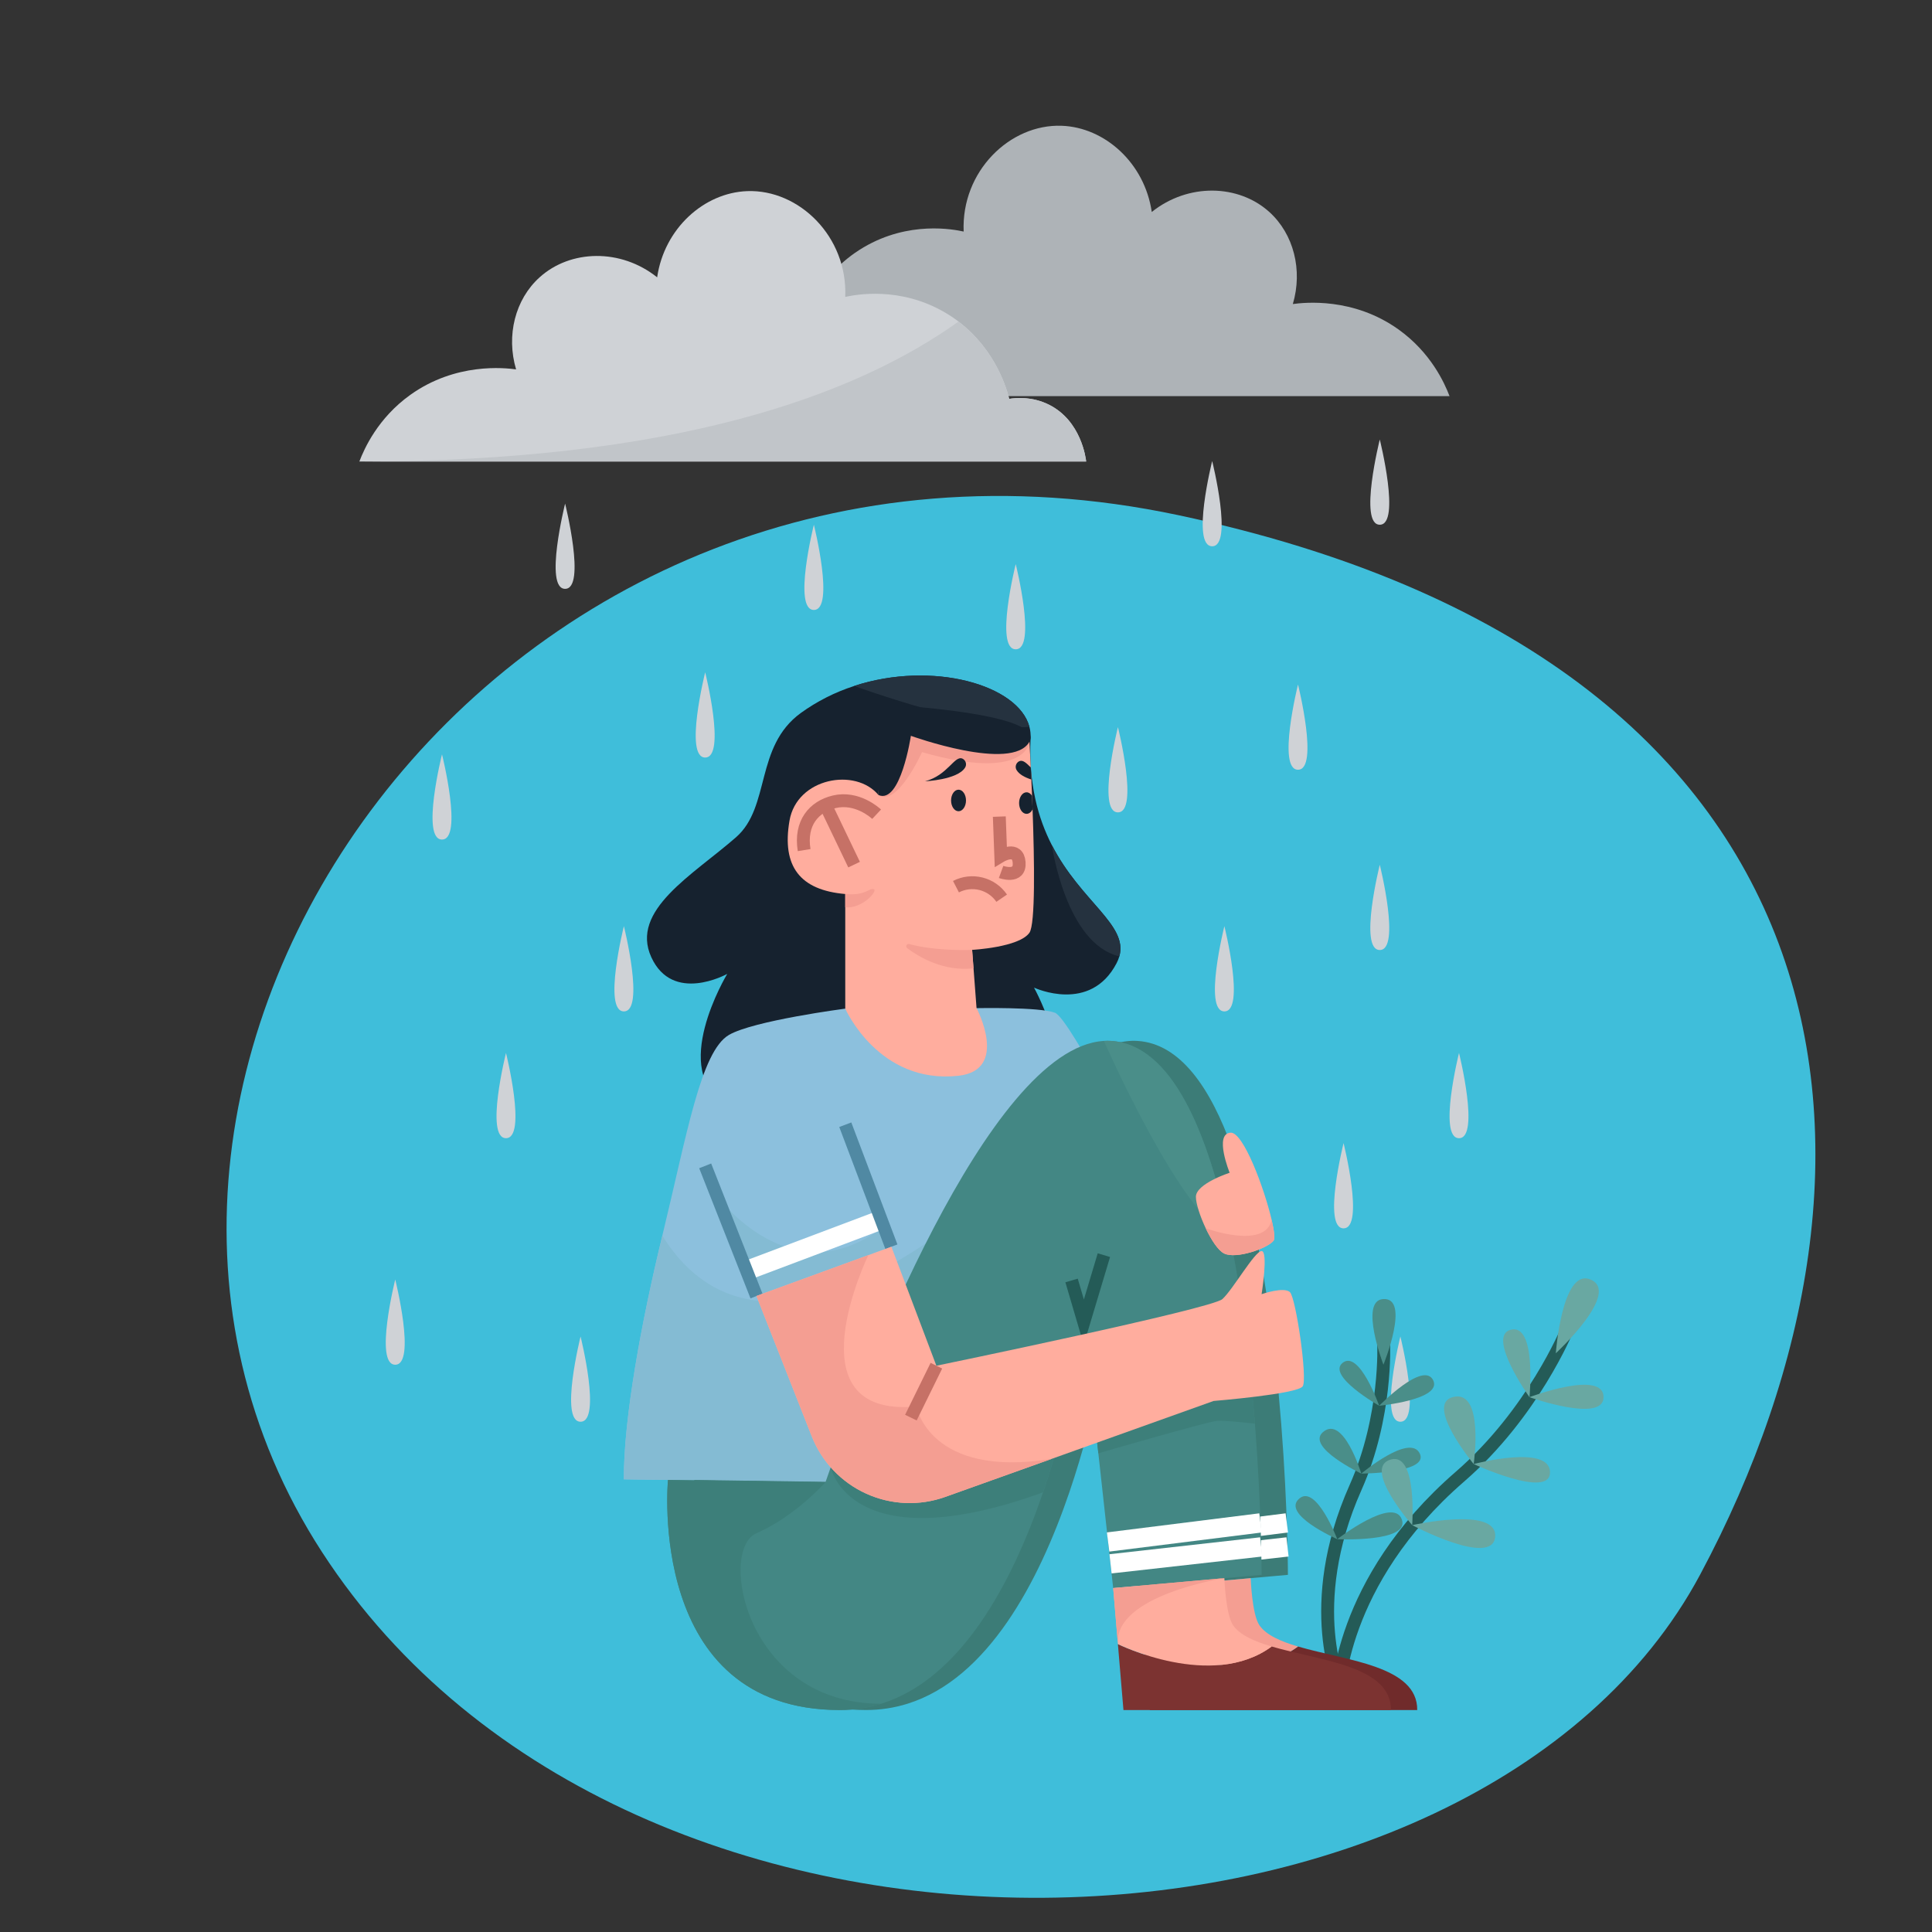 <svg width="300" height="300" viewBox="0 0 300 300" fill="none" xmlns="http://www.w3.org/2000/svg">
<rect x="0" y="0" width="300" height="300" fill="#333333" stroke="none"/>
<g clip-path="url(#clip0_2_655)">
<path d="M264 244.5C229.5 309 98 315 50 241C2 167 77 57.5 183 80C289 102.5 298.5 180 264 244.5Z" fill="#3FBEDA"/>
<path d="M87.75 78.2C87.75 78.2 84.441 91.435 87.75 91.435C91.059 91.435 87.75 78.2 87.75 78.2Z" fill="#CFD2D6"/>
<path d="M126.377 81.479C126.377 81.479 123.068 94.712 126.377 94.712C129.686 94.712 126.377 81.479 126.377 81.479Z" fill="#CFD2D6"/>
<path d="M188.226 71.59C188.226 71.59 184.917 84.823 188.226 84.823C191.535 84.823 188.226 71.59 188.226 71.59Z" fill="#CFD2D6"/>
<path d="M157.721 87.589C157.721 87.589 154.412 100.822 157.721 100.822C161.03 100.822 157.721 87.589 157.721 87.589Z" fill="#CFD2D6"/>
<path d="M201.554 106.291C201.554 106.291 198.254 119.524 201.554 119.524C204.854 119.524 201.554 106.291 201.554 106.291Z" fill="#CFD2D6"/>
<path d="M214.251 68.245C214.251 68.245 210.942 81.479 214.251 81.479C217.56 81.479 214.251 68.245 214.251 68.245Z" fill="#CFD2D6"/>
<path d="M214.251 134.282C214.251 134.282 210.942 147.517 214.251 147.517C217.56 147.517 214.251 134.282 214.251 134.282Z" fill="#CFD2D6"/>
<path d="M217.451 207.532C217.451 207.532 214.143 220.766 217.451 220.766C220.758 220.766 217.451 207.532 217.451 207.532Z" fill="#CFD2D6"/>
<path d="M226.554 163.504C226.554 163.504 223.254 176.737 226.554 176.737C229.854 176.737 226.554 163.504 226.554 163.504Z" fill="#CFD2D6"/>
<path d="M96.877 143.815C96.877 143.815 93.569 157.049 96.877 157.049C100.187 157.049 96.877 143.815 96.877 143.815Z" fill="#CFD2D6"/>
<path d="M61.373 198.68C61.373 198.68 58.064 211.913 61.373 211.913C64.682 211.913 61.373 198.68 61.373 198.68Z" fill="#CFD2D6"/>
<path d="M109.5 104.395C109.5 104.395 106.191 117.629 109.5 117.629C112.809 117.629 109.5 104.395 109.5 104.395Z" fill="#CFD2D6"/>
<path d="M173.591 112.907C173.591 112.907 170.282 126.142 173.591 126.142C176.9 126.142 173.591 112.907 173.591 112.907Z" fill="#CFD2D6"/>
<path d="M190.121 143.815C190.121 143.815 186.812 157.049 190.121 157.049C193.43 157.049 190.121 143.815 190.121 143.815Z" fill="#CFD2D6"/>
<path d="M208.628 177.5C208.628 177.5 205.319 190.735 208.628 190.735C211.937 190.735 208.628 177.5 208.628 177.5Z" fill="#CFD2D6"/>
<path d="M68.634 117.131C68.634 117.131 65.325 130.364 68.634 130.364C71.943 130.364 68.634 117.131 68.634 117.131Z" fill="#CFD2D6"/>
<path d="M78.57 163.504C78.57 163.504 75.261 176.737 78.57 176.737C81.879 176.737 78.57 163.504 78.57 163.504Z" fill="#CFD2D6"/>
<path d="M90.15 207.532C90.15 207.532 86.841 220.766 90.15 220.766C93.459 220.766 90.15 207.532 90.15 207.532Z" fill="#CFD2D6"/>
<path d="M225.084 61.513H112.232C112.283 61.031 112.982 55.199 117.996 52.69C120.588 51.392 123.08 51.609 124.176 51.778C124.517 50.399 126.521 42.86 134.121 38.392C141.144 34.261 148.082 35.614 149.636 35.957C149.25 26.6 156.813 19.241 164.85 19.529C171.57 19.77 177.738 25.323 178.845 32.915C184.487 28.4 192.312 28.589 197.099 32.915C200.892 36.344 202.31 41.951 200.75 47.213C202.52 46.97 210.134 46.123 217.178 51.169C222.201 54.77 224.318 59.498 225.084 61.513Z" fill="#AEB3B7"/>
<path d="M168.659 71.666H55.8C56.566 69.652 58.683 64.916 63.71 61.316C70.76 56.27 78.368 57.116 80.139 57.361C78.578 52.099 79.989 46.492 83.789 43.063C88.575 38.737 96.401 38.548 102.042 43.063C103.149 35.471 109.317 29.918 116.037 29.677C124.071 29.389 131.637 36.74 131.249 46.105C132.803 45.761 139.74 44.408 146.763 48.539C147.481 48.961 148.173 49.425 148.835 49.93C154.739 54.422 156.401 60.682 156.708 61.93C157.805 61.762 160.296 61.544 162.888 62.842C167.901 65.353 168.608 71.185 168.659 71.666Z" fill="#CFD2D6"/>
<path d="M168.659 71.666H55.8C104.628 71.666 132.617 61.513 148.835 49.935C154.739 54.428 156.401 60.688 156.708 61.935C157.805 61.767 160.296 61.55 162.888 62.847C167.901 65.353 168.608 71.184 168.659 71.666Z" fill="#C1C5C9"/>
<path d="M208.269 262.266C208.269 262.266 202.269 249.443 210.486 230.987C215.409 219.924 214.853 208.646 214.853 208.646" stroke="#245B57" stroke-width="2" stroke-miterlimit="10"/>
<path d="M214.818 211.91C214.818 211.91 211.028 202.01 214.749 201.72C219.101 201.381 214.818 211.91 214.818 211.91Z" fill="#4A8E89"/>
<path d="M214.159 218.285C214.159 218.285 205.986 213.651 208.468 211.632C211.066 209.522 214.159 218.285 214.159 218.285Z" fill="#4A8E89"/>
<path d="M214.16 218.285C214.16 218.285 221.074 211.194 222.559 214.358C223.95 217.338 214.16 218.285 214.16 218.285Z" fill="#4A8E89"/>
<path d="M211.381 228.819C211.381 228.819 202.711 224.703 205.437 222.369C208.608 219.65 211.381 228.819 211.381 228.819Z" fill="#4A8E89"/>
<path d="M211.382 228.819C211.382 228.819 218.952 222.471 220.474 225.728C221.895 228.762 211.382 228.819 211.382 228.819Z" fill="#4A8E89"/>
<path d="M207.649 239C207.649 239 198.781 235.1 201.799 232.656C204.411 230.535 207.649 239 207.649 239Z" fill="#4A8E89"/>
<path d="M217.684 235.964C216.393 232.238 207.649 239.004 207.649 239.004C207.649 239.004 218.926 239.546 217.684 235.964Z" fill="#4A8E89"/>
<path d="M207.75 263.3C207.75 263.3 207.75 245.732 226.689 229.304C238.039 219.456 243.339 206.486 243.339 206.486" stroke="#245B57" stroke-width="2" stroke-miterlimit="10"/>
<path d="M241.587 210.135C241.587 210.135 242.534 197.013 246.867 198.644C251.937 200.552 241.587 210.135 241.587 210.135Z" fill="#69A8A2"/>
<path d="M237.495 216.95C237.495 216.95 230.745 207.443 234.597 206.478C238.626 205.478 237.495 216.95 237.495 216.95Z" fill="#69A8A2"/>
<path d="M237.495 216.95C237.495 216.95 248.997 212.615 248.997 216.95C249 221.037 237.495 216.95 237.495 216.95Z" fill="#69A8A2"/>
<path d="M228.834 227.336C228.834 227.336 221.25 218.15 225.546 216.95C230.541 215.565 228.834 227.336 228.834 227.336Z" fill="#69A8A2"/>
<path d="M228.834 227.336C228.834 227.336 240.684 224.186 240.684 228.642C240.681 232.8 228.834 227.336 228.834 227.336Z" fill="#69A8A2"/>
<path d="M219.284 236.823C219.284 236.823 211.362 227.784 216.039 226.614C220.095 225.6 219.284 236.823 219.284 236.823Z" fill="#69A8A2"/>
<path d="M232.163 238.682C232.67 233.814 219.284 236.823 219.284 236.823C219.284 236.823 231.675 243.362 232.163 238.682Z" fill="#69A8A2"/>
<path d="M173.811 148.502C173.706 148.865 173.565 149.217 173.389 149.552C169.315 157.398 160.699 153.419 160.563 153.356C160.666 153.546 168.165 167.213 160.563 169.631C152.913 172.064 121.977 176.475 112.849 171.456C103.782 166.469 112.807 151.421 112.924 151.226C112.774 151.307 104.454 155.876 101.137 148.638C97.791 141.338 107.602 135.861 114.295 130.005C119.679 125.294 117.186 115.935 124.335 110.723C126.86 108.897 129.658 107.479 132.624 106.523C144.802 102.542 158.139 106.352 159.852 112.877C159.999 113.429 160.059 114.001 160.032 114.572C159.696 121.755 161.2 127.077 163.332 131.231C167.85 140.034 175.2 143.589 173.811 148.502Z" fill="#16222F"/>
<path d="M159.85 112.866C152.25 113.6 132.622 106.512 132.622 106.512C144.801 102.531 158.137 106.341 159.85 112.866Z" fill="#25323F"/>
<path d="M173.811 148.502C165.511 146.552 163.36 131.402 163.333 131.222C167.85 140.034 175.2 143.589 173.811 148.502Z" fill="#25323F"/>
<path d="M178.2 182.201L168.465 187.778L168.097 189.114L156.697 230.573L96.867 229.71C96.835 220.28 99.555 205.41 102.843 191.882C106.677 176.094 108.823 163.244 113.193 160.701C117.024 158.478 131.25 156.62 131.25 156.62L151.633 156.545C151.633 156.545 161.368 156.341 163.801 157.254C166.234 158.168 178.2 182.201 178.2 182.201Z" fill="#8CC0DD"/>
<path d="M168.103 189.114L156.703 230.573L96.873 229.71C96.841 220.28 99.561 205.41 102.849 191.882C121.299 221.432 162.129 177.536 162.129 177.536L168.103 189.114Z" fill="#84BBD3"/>
<path d="M111.345 185.712C111.345 185.712 122.908 201.593 137.221 190.43L138.421 193.589L117.472 201.239L111.345 185.712Z" fill="#84BBD3"/>
<path d="M115.912 197.301L136.839 189.417" stroke="white" stroke-width="3" stroke-miterlimit="10"/>
<path d="M117.466 201.243L109.501 181.034" stroke="#5089A3" stroke-width="2" stroke-miterlimit="10"/>
<path d="M138.415 193.589L131.254 174.645" stroke="#5089A3" stroke-width="2" stroke-miterlimit="10"/>
<path d="M199.987 244.541L176.943 246.594L174.63 225.666L173.88 218.82L172.38 205.296C172.38 205.296 171.564 211.596 169.443 220.127C169.248 220.91 169.042 221.71 168.825 222.527C168.049 225.443 167.128 228.558 166.045 231.729C161.292 245.652 153.405 260.64 140.925 264.552C138.841 265.205 136.669 265.535 134.485 265.53C104.385 265.53 107.809 229.806 107.809 229.806L132.259 230.159C132.259 230.159 132.541 229.325 133.071 227.843C137.386 215.753 158.143 160.493 176.62 161.633C189.84 162.453 195.579 188.885 198.07 211.685C198.423 214.913 198.711 218.067 198.946 221.067C199.987 234.327 199.987 244.541 199.987 244.541Z" fill="#3C7C77"/>
<path d="M176.527 242.829L199.924 240.204" stroke="white" stroke-width="3" stroke-miterlimit="10"/>
<path d="M176.152 239.441L199.815 236.477" stroke="white" stroke-width="3" stroke-miterlimit="10"/>
<path d="M220.066 265.533H178.54L177.676 255.294C177.676 255.294 192.246 262.536 201.553 255.669C209.029 257.868 220.126 258.659 220.066 265.533Z" fill="#702B2B"/>
<path d="M201.553 255.669C192.253 262.536 177.676 255.294 177.676 255.294L176.943 246.594L194.206 245.055C194.206 245.055 194.404 250.721 195.57 252.386C196.63 253.898 198.855 254.876 201.553 255.669Z" fill="#F49E92"/>
<path d="M159.852 144.831C158.254 147.113 150.952 147.494 150.952 147.494L151.638 156.545C151.638 156.545 156.756 166.164 148.822 167.045C136.426 168.408 131.25 156.62 131.25 156.62V138.822C124.252 138.222 121.362 134.564 122.595 127.422C123.739 120.786 132.847 119.132 136.422 123.467L135.9 110.759C135.9 110.759 158.25 110 159.852 115.169C159.852 115.169 159.943 116.741 160.06 119.163C160.089 119.744 160.119 120.374 160.147 121.043C160.185 121.836 160.221 122.684 160.257 123.57C160.285 124.254 160.312 124.961 160.338 125.685C160.629 133.673 160.78 143.504 159.852 144.831Z" fill="#FFAD9E"/>
<path d="M124.866 132.003C124.18 127.794 126.394 125.253 129.531 124.503C133.078 123.656 135.898 126.221 136.122 126.431" stroke="#C67166" stroke-width="2" stroke-miterlimit="10"/>
<path d="M150 124.296C150 125.22 149.481 125.969 148.84 125.969C148.2 125.969 147.682 125.219 147.682 124.296C147.682 123.374 148.201 122.622 148.84 122.622C149.479 122.622 150 123.372 150 124.296Z" fill="#16222F"/>
<path d="M160.338 125.687C160.128 126.102 159.787 126.374 159.402 126.374C158.763 126.374 158.244 125.624 158.244 124.7C158.244 123.776 158.763 123.027 159.402 123.027C159.739 123.027 160.044 123.236 160.257 123.569C160.285 124.25 160.312 124.962 160.338 125.687Z" fill="#16222F"/>
<path d="M128.176 124.989L132.622 134.259" stroke="#C67166" stroke-width="2" stroke-miterlimit="10"/>
<path d="M131.25 138.822C134.443 139.122 134.901 137.873 135.661 138.062C136.422 138.251 133.873 141.18 131.25 140.877V138.822Z" fill="#F49E92"/>
<path d="M155.173 126.8L155.401 132.923C155.401 132.923 158.043 131.325 158.251 133.911C158.46 136.497 155.448 135.395 155.448 135.395" stroke="#C67166" stroke-width="2" stroke-miterlimit="10"/>
<path d="M148.443 137.682C149.64 137.063 151.023 136.903 152.331 137.232C153.638 137.562 154.78 138.358 155.541 139.47" stroke="#C67166" stroke-width="2" stroke-miterlimit="10"/>
<path d="M150.952 147.5C150.952 147.5 145.495 147.752 141.177 146.591C141.096 146.569 141.01 146.576 140.933 146.611C140.857 146.646 140.795 146.706 140.758 146.781C140.721 146.856 140.712 146.942 140.731 147.024C140.751 147.106 140.798 147.178 140.865 147.228C142.815 148.691 146.59 150.875 151.168 150.362L150.952 147.5Z" fill="#F49E92"/>
<path d="M159.852 115.169C159.852 115.169 159.496 121.457 143.169 116.792C143.169 116.792 139.296 125.412 136.419 123.459L137.737 111.009L159.852 115.169Z" fill="#F49E92"/>
<path d="M136.426 123.459C139.848 124.905 141.442 114.257 141.442 114.257C141.442 114.257 157.192 119.957 159.852 115.169C162.511 110.381 134.601 109.238 134.601 109.238L136.426 123.459Z" fill="#16222F"/>
<path d="M143.638 121.317C143.638 121.317 148.639 121.101 149.841 119.217C149.919 119.101 149.97 118.969 149.992 118.831C150.014 118.693 150.006 118.551 149.968 118.416C149.931 118.282 149.865 118.157 149.774 118.05C149.684 117.943 149.572 117.857 149.445 117.797C148.2 117.261 147.178 120.392 143.638 121.317Z" fill="#16222F"/>
<path d="M160.147 121.043C159.178 120.731 158.298 120.275 157.879 119.616C157.802 119.5 157.75 119.368 157.728 119.23C157.706 119.092 157.714 118.951 157.752 118.816C157.79 118.681 157.856 118.556 157.946 118.45C158.037 118.343 158.149 118.257 158.275 118.197C158.832 117.96 159.345 118.458 160.06 119.163C160.089 119.75 160.119 120.374 160.147 121.043Z" fill="#16222F"/>
<path d="M195.9 244.541L172.855 246.594L170.55 225.666L169.8 218.82L168.3 205.296C168.3 205.296 167.484 211.596 165.363 220.127C165.163 220.91 164.957 221.71 164.745 222.527C163.969 225.443 163.048 228.558 161.965 231.729C157.212 245.652 149.325 260.64 136.845 264.552C134.761 265.205 132.589 265.535 130.405 265.53C100.305 265.53 103.729 229.806 103.729 229.806L128.179 230.159C128.179 230.159 128.461 229.325 128.991 227.843C133.219 215.993 153.229 162.708 171.415 161.633C171.79 161.61 172.165 161.61 172.539 161.633C181.965 162.218 187.588 175.824 190.942 191.852C192.292 198.302 193.275 205.142 193.99 211.685C194.343 214.913 194.631 218.067 194.866 221.067C195.9 234.327 195.9 244.541 195.9 244.541Z" fill="#438784"/>
<path d="M166.392 198.831L168.294 205.296L171.412 194.897" stroke="#245B57" stroke-width="2" stroke-miterlimit="10"/>
<path d="M136.839 264.555C134.755 265.208 132.583 265.538 130.399 265.533C100.299 265.533 103.723 229.809 103.723 229.809L128.173 230.162C128.173 230.162 123.45 235.491 117.463 238.077C111.477 240.663 115.8 264.567 136.839 264.555Z" fill="#3D7F7A"/>
<path d="M164.739 222.53C163.963 225.446 163.042 228.561 161.959 231.732C131.971 242.577 128.988 227.846 128.988 227.846L164.739 222.53Z" fill="#3D7F7A"/>
<path d="M194.865 221.07C194.865 221.07 190.377 220.533 188.956 220.634C187.536 220.734 170.55 225.666 170.55 225.666L169.8 218.82L194.001 211.688C194.341 214.916 194.629 218.07 194.865 221.07Z" fill="#3D7F7A"/>
<path d="M172.441 242.829L195.837 240.204" stroke="white" stroke-width="3" stroke-miterlimit="10"/>
<path d="M172.066 239.441L195.729 236.477" stroke="white" stroke-width="3" stroke-miterlimit="10"/>
<path d="M190.941 191.855C183.697 189.593 171.414 161.636 171.414 161.636C171.788 161.613 172.163 161.613 172.537 161.636C181.963 162.221 187.587 175.827 190.941 191.855Z" fill="#4A8E89"/>
<path d="M215.98 265.533H174.45L173.586 255.294C173.586 255.294 188.155 262.536 197.463 255.669C204.943 257.868 216.04 258.659 215.98 265.533Z" fill="#7C3331"/>
<path d="M197.467 255.669C188.167 262.536 173.59 255.294 173.59 255.294L172.857 246.594L190.12 245.055C190.12 245.055 190.318 250.721 191.484 252.386C192.544 253.898 194.769 254.876 197.467 255.669Z" fill="#FFAD9E"/>
<path d="M190.12 245.055C190.12 245.055 172.948 247.691 173.59 255.294L172.857 246.594L190.12 245.055Z" fill="#F49E92"/>
<path d="M202.291 215.259C201.531 216.477 188.448 217.541 188.448 217.541L163.279 226.541L146.77 232.443C142.773 233.872 138.377 233.69 134.511 231.936C130.646 230.182 127.614 226.994 126.057 223.044L117.466 201.245L134.835 194.9L138.415 193.592L145.401 212.069C145.401 212.069 188.151 203.246 189.817 201.719C191.484 200.192 194.838 194.265 195.901 194.265C196.965 194.265 195.901 200.958 195.901 200.958C195.901 200.958 199.401 199.742 200.313 200.658C201.225 201.575 203.052 214.043 202.291 215.259Z" fill="#FFAD9E"/>
<path d="M163.279 226.539L146.77 232.442C142.773 233.871 138.377 233.689 134.511 231.935C130.646 230.181 127.614 226.992 126.057 223.043L117.466 201.243L134.835 194.9C134.835 194.9 122.502 220.217 142.293 218.399C142.293 218.396 144.3 229.605 163.279 226.539Z" fill="#F49E92"/>
<path d="M145.401 212.066L141.442 220.127" stroke="#C67166" stroke-width="2" stroke-miterlimit="10"/>
<path d="M197.761 192.65C196.834 193.85 191.931 195.564 190.075 194.637C189.159 194.187 188.083 192.528 187.225 190.728C186.346 188.879 185.7 186.873 185.7 185.841C185.7 183.806 190.939 182.103 190.939 182.103C190.939 182.103 188.475 176.043 191.089 175.883C193.053 175.761 196.315 184.485 197.461 189.422C197.85 191.099 198 192.35 197.761 192.65Z" fill="#FFAD9E"/>
<path d="M197.761 192.65C196.834 193.85 191.931 195.564 190.075 194.637C189.159 194.187 188.083 192.528 187.225 190.728C187.225 190.728 196.434 194.106 197.46 189.425C197.85 191.099 198 192.35 197.761 192.65Z" fill="#F49E92"/>
</g>
<defs>
<clipPath id="clip0_2_655">
<rect width="300" height="300" fill="white"/>
</clipPath>
</defs>
</svg>
